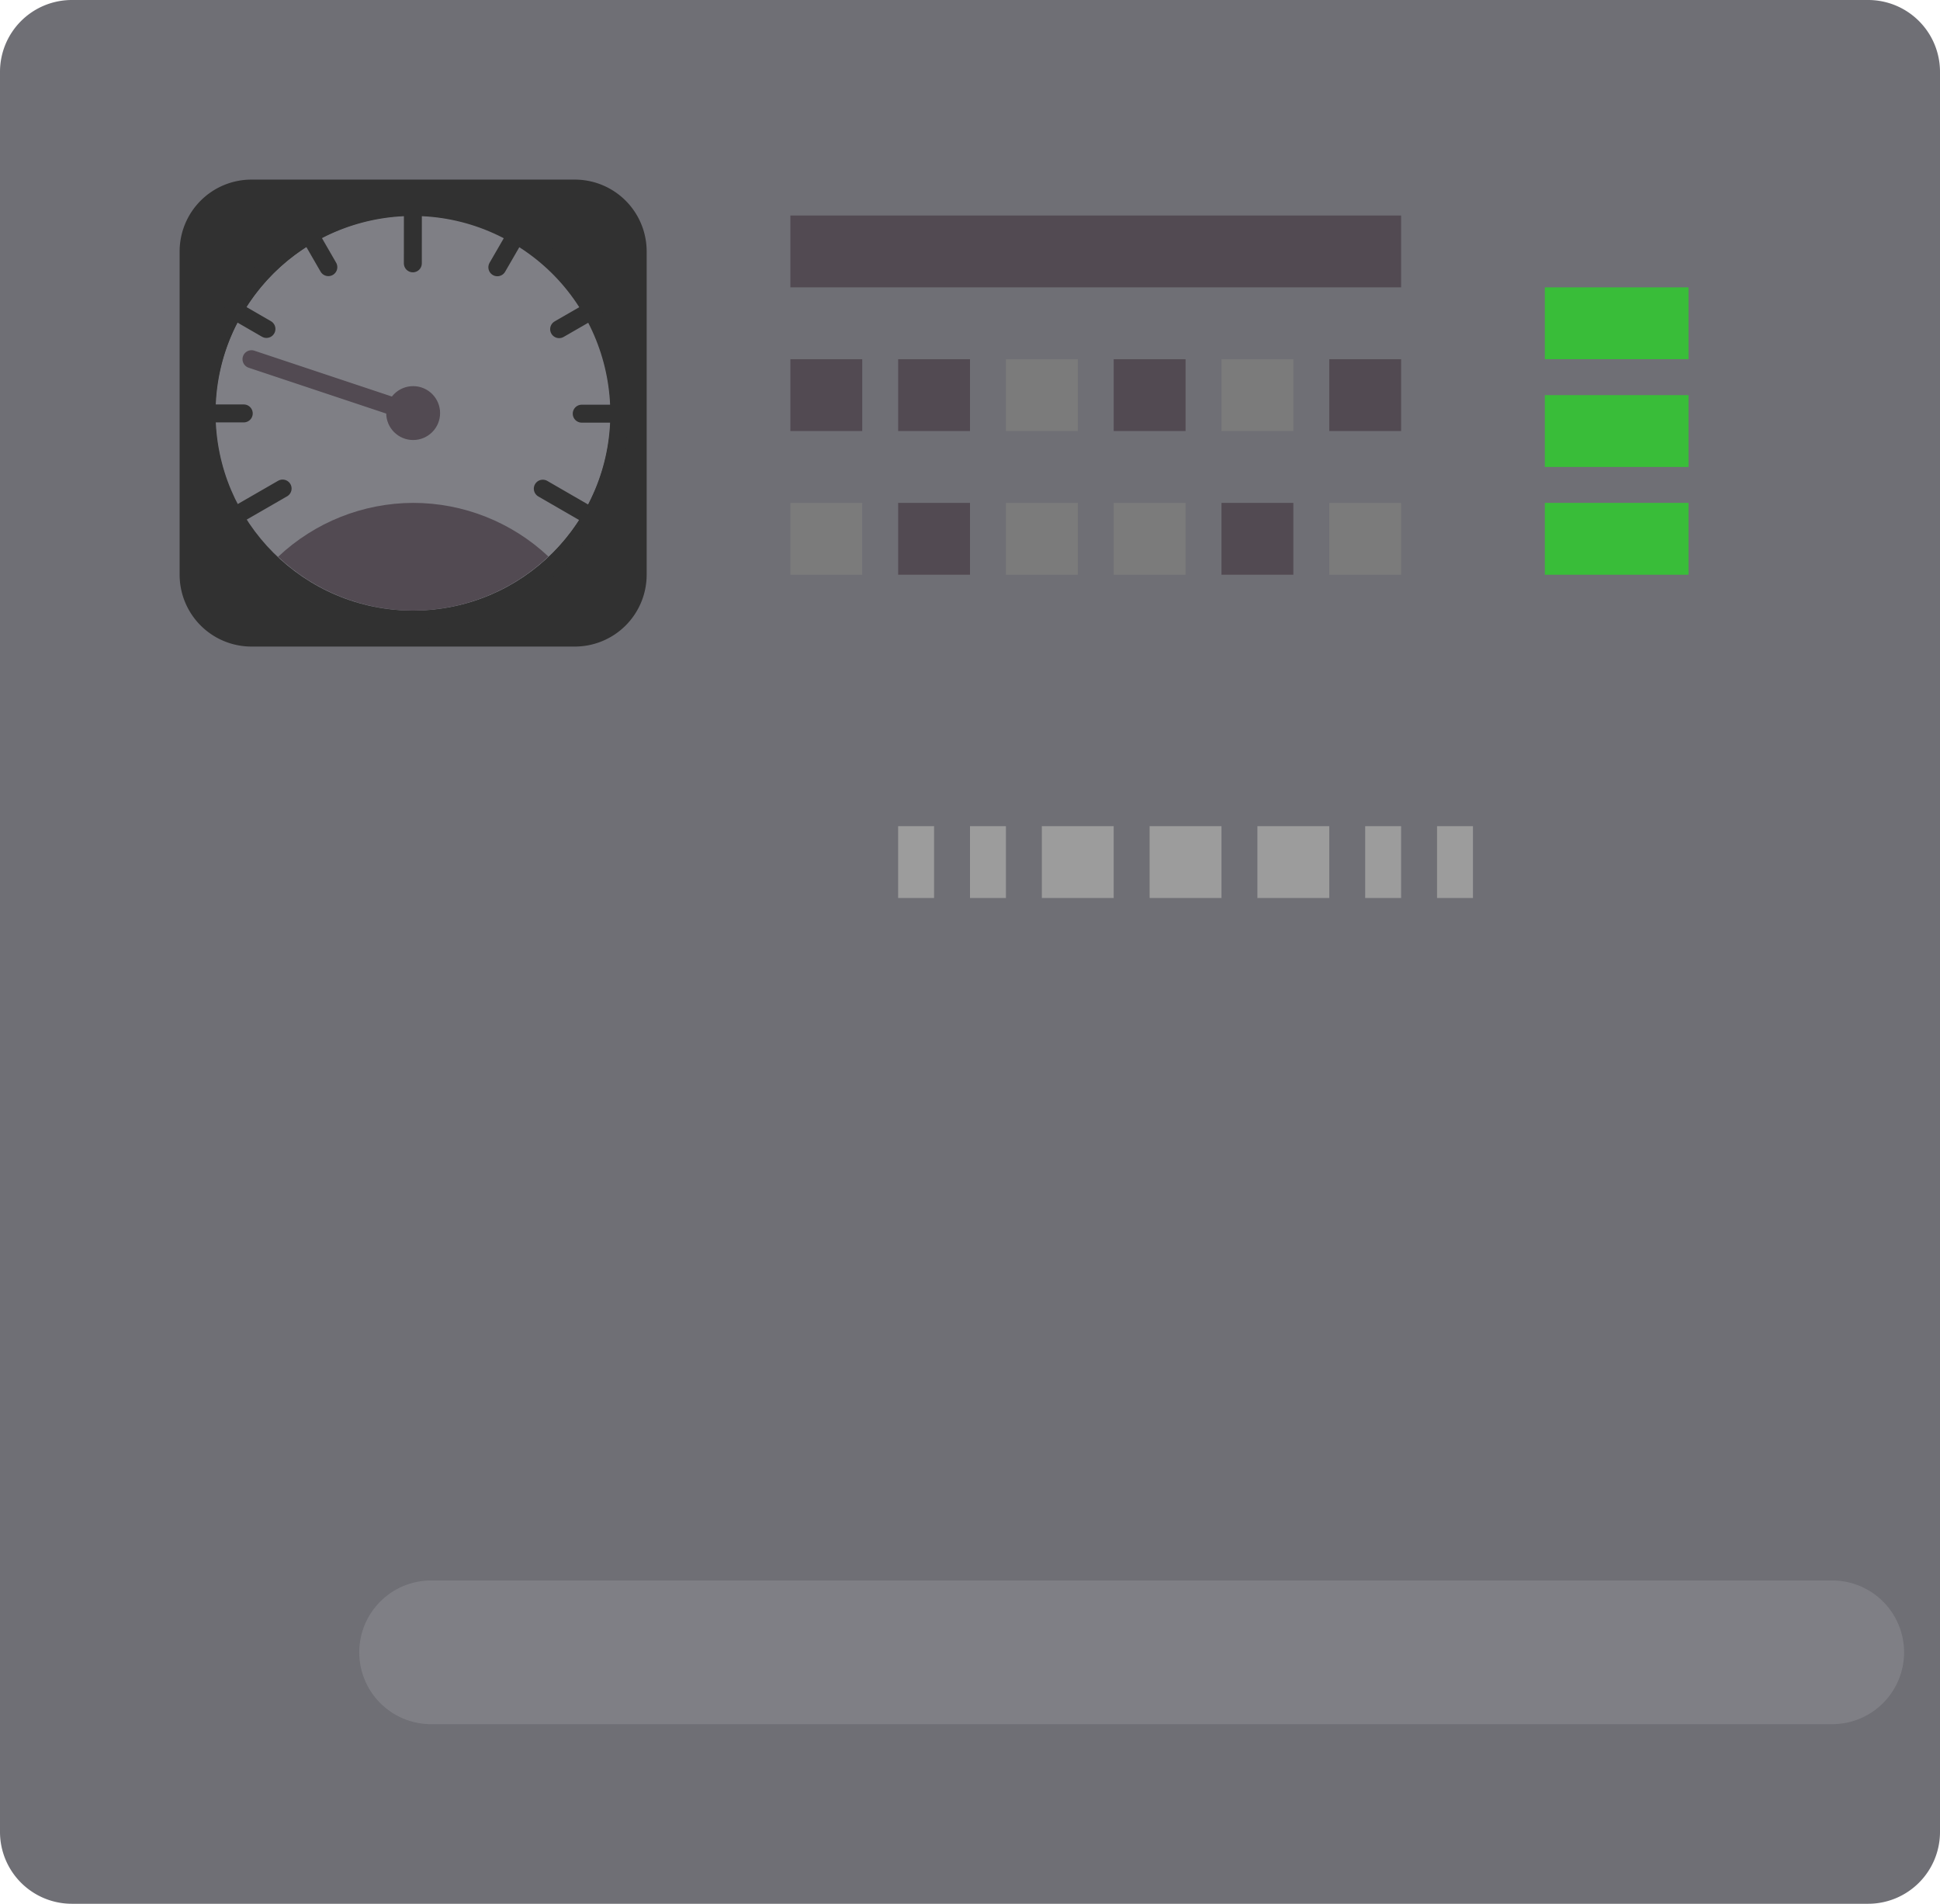 <?xml version="1.0" encoding="UTF-8"?>
<!-- Created with Inkscape (http://www.inkscape.org/) -->
<svg width="108" height="106" version="1.1" viewBox="0 0 108 106" xml:space="preserve" xmlns="http://www.w3.org/2000/svg"><g><path x="0" y="0" width="108" height="106" d="m4 0h100a4 4 45 0 1 4 4v98a4 4 135 0 1-4 4h-100a4 4 45 0 1-4-4v-98a4 4 135 0 1 4-4z" fill="#6f6f75" stroke-linecap="round" stroke-linejoin="round" stroke-width="2" style="paint-order:markers stroke fill"/><path x="10" y="44" width="86" height="8" d="m14 44h78a4 4 45 0 1 4 4 4 4 135 0 1-4 4h-78a4 4 45 0 1-4-4 4 4 135 0 1 4-4z" fill="#7f7f85" style="paint-order:markers stroke fill"/><path d="m50 46v4h2v-4zm4 0v4h2v-4zm4 0v4h4v-4zm6 0v4h4v-4zm6 0v4h4v-4zm6 0v4h2v-4zm4 0v4h2v-4z" fill="#9c9c9c" stroke-linecap="round" stroke-linejoin="round" stroke-width="4" style="paint-order:markers stroke fill"/><g transform="translate(-34)"><g><path transform="translate(-18,37)" d="m62-23v18a4 4 45 0 0 4 4h18a4 4 135 0 0 4-4v-18a4 4 45 0 0-4-4h-18a4 4 135 0 0-4 4z" fill="#313131" style="paint-order:markers stroke fill"/><path d="m57 12c-6.075 0-11 4.925-11 11s4.925 11 11 11 11-4.925 11-11-4.925-11-11-11z" fill="#7f7f85" style="paint-order:markers stroke fill"/><path d="m57 21.5c-0.828 0-1.5 0.672-1.5 1.5s0.672 1.5 1.5 1.5 1.5-0.672 1.5-1.5-0.672-1.5-1.5-1.5zm0 6.5c-2.795 0.009-5.483 1.081-7.516 3 2.033 1.919 4.72 2.991 7.516 3 2.802-0.009 5.495-1.087 7.529-3.014-2.039-1.917-4.731-2.985-7.529-2.986z" fill="#524a52" style="paint-order:markers stroke fill"/></g><path transform="matrix(.905 .523 -.523 .905 -12.167 4.797)" d="m77-18c0 6.075-4.925 11-11 11s-11-4.925-11-11 4.925-11 11-11 11 4.925 11 11zm-16.501 9.525 1.5-2.598m-5.526-1.429 1.732-1m-3.205-4.501 2 4.51e-4m-0.525-5.5 1.732 1m2.296-5.026 1.499 2.599m4.002-4.071-6.76e-4 2m5.5-0.524-1.001 1.732m5.026 2.296-1.732 0.999m3.204 4.497h-3m3 0h-3" fill-opacity="0" stroke="#313131" stroke-linecap="round" stroke-linejoin="round" stroke-width=".956" style="paint-order:markers stroke fill"/><path d="m57 23-9-3" fill="#524a52" stroke="#524a52" stroke-linecap="round" stroke-linejoin="round" style="paint-order:markers stroke fill"/></g><g stroke-linecap="round" stroke-linejoin="round" stroke-width="2"><path d="m56 20v4h4v-4h-4zm12 0v4h4v-4h-4zm-24 8v4h4v-4h-4zm12 0v4h4v-4h-4zm6 0v4h4v-4h-4zm12 0v4h4v-4h-4z" fill="#7b7b7b" style="paint-order:markers stroke fill"/><path d="m44 12v4h34v-4h-34zm0 8v4h4v-4h-4zm6 0v4h4v-4h-4zm12 0v4h4v-4h-4zm12 0v4h4v-4h-4zm-24 8v4h4v-4h-4zm18 0v4h4v-4h-4z" fill="#524a52" style="paint-order:markers stroke fill"/><path d="m86 16v4h8v-4h-8zm0 6v4h8v-4h-8zm0 6v4h8v-4h-8z" fill="#39bd39" style="paint-order:markers stroke fill"/></g></g></svg>
